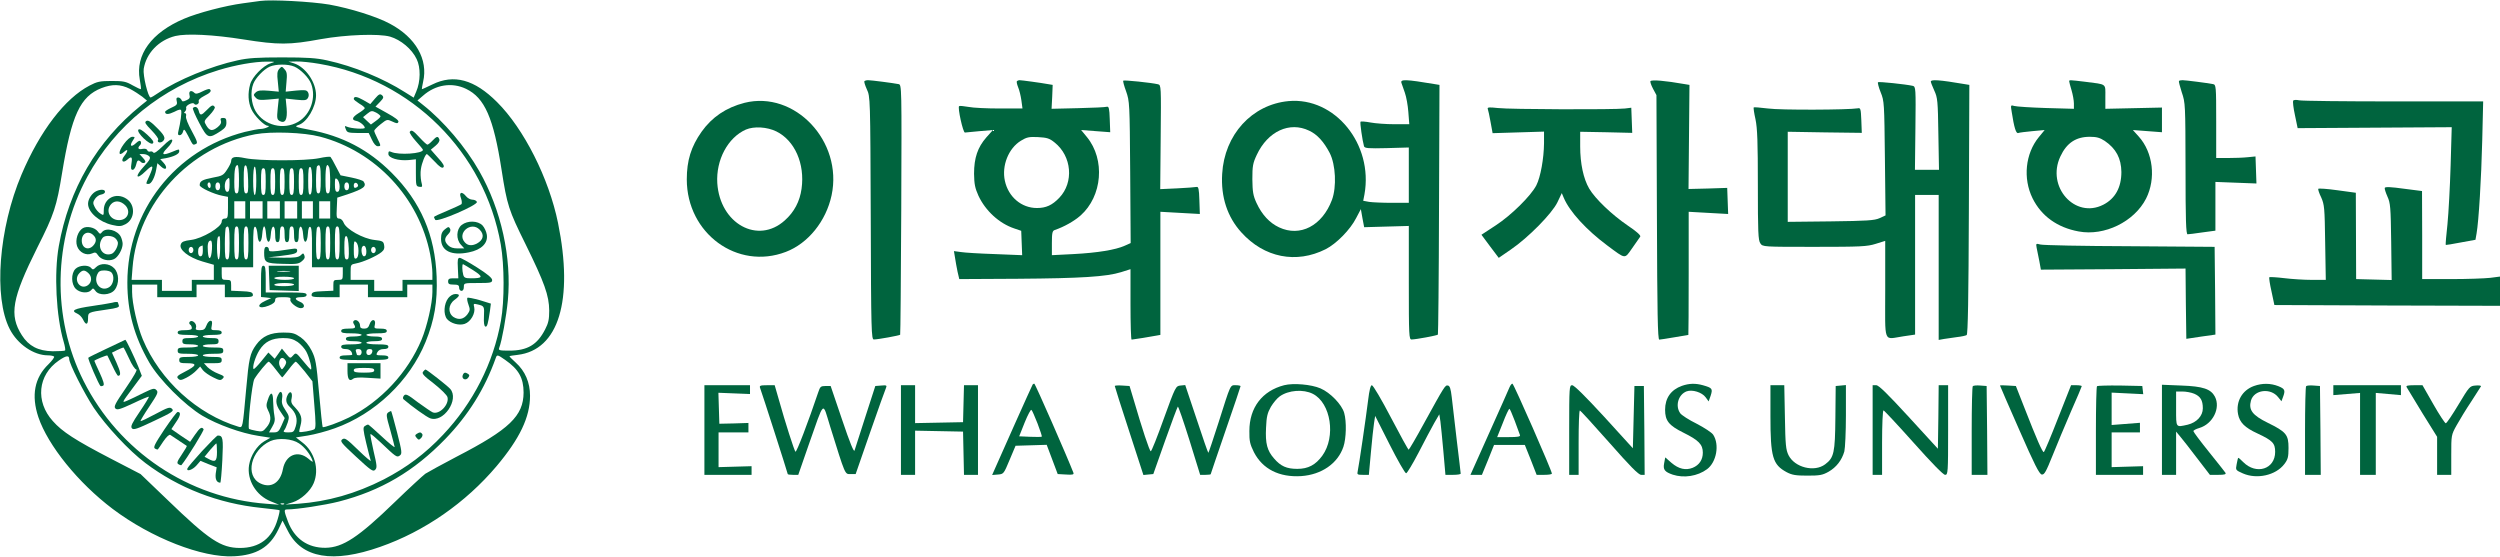 <?xml version="1.0" standalone="no"?>
<!DOCTYPE svg PUBLIC "-//W3C//DTD SVG 20010904//EN"
 "http://www.w3.org/TR/2001/REC-SVG-20010904/DTD/svg10.dtd">
<svg version="1.0" xmlns="http://www.w3.org/2000/svg"
 width="1590pt" height="354pt" viewBox="0 0 1590 354"
 preserveAspectRatio="xMidYMid meet">

<g transform="translate(0,354) scale(0.1,-0.1)"
fill="#00643E" stroke="none">
<path d="M1655 3534 c-16 -2 -66 -9 -110 -15 -113 -15 -287 -61 -374 -98 -208
-88 -311 -230 -282 -387 6 -32 9 -59 7 -61 -1 -2 -25 9 -52 24 -43 25 -60 28
-134 28 -74 0 -92 -4 -140 -29 -157 -82 -315 -288 -433 -566 -145 -342 -179
-781 -75 -983 49 -96 152 -167 243 -167 19 0 36 -4 39 -8 3 -5 -13 -26 -35
-48 -90 -86 -111 -199 -65 -337 61 -180 253 -418 473 -584 246 -185 569 -311
770 -301 145 7 229 58 283 170 l27 57 34 -66 c88 -173 286 -207 587 -101 281
98 544 281 740 513 148 176 213 312 213 448 0 84 -31 157 -91 211 -22 20 -40
38 -40 40 0 2 23 6 52 9 261 31 357 347 257 839 -58 284 -217 599 -388 769
-144 144 -275 179 -411 112 -36 -17 -65 -31 -67 -30 -1 2 3 23 8 47 33 142
-47 282 -211 369 -85 46 -253 98 -386 122 -113 19 -369 33 -439 23z m-105
-245 c220 -35 291 -35 490 2 163 29 369 36 441 16 68 -20 139 -79 169 -143 26
-53 25 -143 -3 -207 l-16 -38 -56 35 c-136 87 -328 166 -495 202 -67 15 -127
19 -285 19 -158 0 -218 -4 -285 -19 -167 -36 -379 -124 -500 -205 -25 -17 -48
-31 -52 -31 -16 0 -50 141 -44 182 16 100 96 183 201 209 71 17 241 9 435 -22z
m170 -152 c-47 -15 -116 -86 -129 -133 -16 -57 -13 -114 8 -159 18 -41 82
-105 104 -105 24 0 -18 -20 -44 -20 -14 0 -60 -9 -102 -19 -444 -114 -747
-503 -747 -958 0 -185 44 -343 139 -508 63 -109 226 -272 338 -339 97 -57 246
-111 356 -128 l77 -12 -40 -23 c-46 -28 -86 -90 -96 -151 -15 -95 45 -194 139
-231 l52 -21 -80 6 c-495 36 -938 333 -1163 780 -204 405 -195 898 24 1301
176 325 475 567 834 677 108 33 228 54 305 54 58 0 59 0 25 -11z m311 -3 c587
-100 1051 -562 1154 -1149 23 -132 24 -357 1 -485 -48 -270 -177 -523 -369
-726 -113 -120 -230 -207 -376 -283 -179 -91 -356 -141 -546 -155 l-80 -5 46
14 c53 17 113 71 134 122 37 88 6 200 -72 259 l-41 32 76 12 c43 7 119 27 171
46 256 91 477 302 578 550 56 139 76 254 70 414 -10 264 -101 476 -286 661
-148 148 -313 234 -524 274 -90 17 -97 20 -69 30 54 16 112 115 112 189 0 83
-66 179 -140 203 l-35 11 51 1 c28 1 93 -6 145 -15z m-158 -18 c39 -17 92 -71
106 -109 33 -88 -3 -195 -83 -242 -92 -54 -217 -23 -271 69 -27 47 -34 122
-14 173 14 37 66 92 104 109 39 17 117 18 158 0z m-1047 -141 c27 -14 62 -37
79 -50 l30 -25 -40 -32 c-279 -226 -457 -531 -521 -893 -31 -173 -17 -447 31
-609 8 -27 12 -52 9 -55 -3 -3 -39 -5 -79 -5 -93 2 -152 33 -196 102 -82 129
-63 234 98 557 108 214 123 261 158 476 60 366 115 486 251 539 68 26 120 25
180 -5z m2138 0 c119 -57 175 -186 226 -515 35 -225 45 -256 152 -472 121
-246 150 -327 151 -423 0 -56 -5 -80 -26 -120 -50 -98 -113 -135 -228 -135
-64 0 -70 2 -64 18 17 43 45 198 55 302 25 270 -42 576 -182 822 -86 152 -228
319 -358 421 l-35 28 35 30 c80 71 184 87 274 44z m-929 -304 c355 -93 631
-389 701 -749 8 -41 14 -94 14 -118 l0 -44 -95 0 -95 0 0 -35 0 -35 -90 0 -90
0 0 35 0 35 -75 0 -75 0 0 49 c0 48 0 49 36 56 44 8 131 47 161 72 16 13 20
25 16 44 -4 24 -10 27 -62 33 -72 8 -179 68 -195 109 -6 16 -18 27 -29 27 -16
0 -18 8 -15 66 l3 67 65 21 c105 36 124 51 102 82 -4 6 -38 17 -77 25 l-69 14
-29 55 c-15 30 -31 58 -35 62 -4 3 -36 0 -72 -8 -87 -18 -383 -18 -470 0 -67
14 -90 9 -90 -20 0 -8 -12 -32 -26 -53 -23 -36 -31 -40 -92 -51 -66 -13 -82
-22 -82 -48 0 -15 90 -57 144 -67 l36 -7 0 -69 c0 -62 -2 -69 -20 -69 -13 0
-20 -7 -20 -20 0 -34 -125 -108 -195 -116 -45 -6 -59 -11 -65 -28 -14 -33 49
-83 137 -109 l73 -21 0 -48 0 -48 -70 0 -70 0 0 -35 0 -35 -95 0 -95 0 0 35 0
35 -96 0 -97 0 6 78 c32 409 362 768 780 848 102 19 309 12 412 -15z m-515
-271 c0 -73 -3 -90 -15 -90 -12 0 -15 15 -15 74 0 77 6 106 21 106 5 0 9 -40
9 -90z m58 -3 c2 -73 0 -87 -13 -87 -12 0 -15 16 -15 91 0 68 3 90 13 87 8 -3
13 -33 15 -91z m462 3 c0 -73 -3 -90 -15 -90 -12 0 -15 16 -15 83 0 46 3 87 7
90 18 18 23 0 23 -83z m54 74 c3 -9 6 -49 6 -90 0 -59 -3 -74 -15 -74 -12 0
-15 17 -15 90 0 83 9 112 24 74z m-464 -84 c0 -53 -4 -90 -10 -90 -6 0 -10 37
-10 90 0 53 4 90 10 90 6 0 10 -37 10 -90z m355 0 c0 -58 -4 -85 -12 -87 -10
-4 -13 18 -13 87 0 69 3 91 13 88 8 -3 12 -30 12 -88z m-295 -5 c0 -69 -3 -85
-15 -85 -12 0 -15 16 -15 85 0 69 3 85 15 85 12 0 15 -16 15 -85z m60 0 c0
-69 -3 -85 -15 -85 -12 0 -15 16 -15 85 0 69 3 85 15 85 12 0 15 -16 15 -85z
m60 0 c0 -69 -3 -85 -15 -85 -12 0 -15 16 -15 85 0 69 3 85 15 85 12 0 15 -16
15 -85z m60 0 c0 -69 -3 -85 -15 -85 -12 0 -15 16 -15 85 0 69 3 85 15 85 12
0 15 -16 15 -85z m60 0 c0 -69 -3 -85 -15 -85 -12 0 -15 16 -15 85 0 69 3 85
15 85 12 0 15 -16 15 -85z m-470 -20 c0 -33 -4 -45 -15 -45 -19 0 -21 60 -3
78 17 17 18 16 18 -33z m700 -11 c0 -24 -5 -34 -15 -34 -11 0 -15 12 -15 46 0
40 2 45 15 34 8 -7 15 -28 15 -46z m-820 5 c0 -11 -4 -17 -10 -14 -5 3 -10 13
-10 21 0 8 5 14 10 14 6 0 10 -9 10 -21z m60 -4 c0 -16 -6 -25 -15 -25 -9 0
-15 9 -15 25 0 16 6 25 15 25 9 0 15 -9 15 -25z m820 0 c0 -16 -6 -25 -15 -25
-9 0 -15 9 -15 25 0 16 6 25 15 25 9 0 15 -9 15 -25z m57 8 c2 -6 -3 -13 -12
-16 -10 -5 -15 0 -15 14 0 21 21 22 27 2z m-717 -158 l0 -55 -35 0 -35 0 0 55
0 55 35 0 35 0 0 -55z m110 0 l0 -55 -40 0 -40 0 0 55 0 55 40 0 40 0 0 -55z
m110 0 l0 -55 -40 0 -40 0 0 55 0 55 40 0 40 0 0 -55z m110 0 l0 -55 -40 0
-40 0 0 55 0 55 40 0 40 0 0 -55z m100 0 l0 -55 -35 0 -35 0 0 55 0 55 35 0
35 0 0 -55z m110 0 l0 -55 -35 0 -35 0 0 55 0 55 35 0 35 0 0 -55z m-640 -210
c0 -87 -3 -105 -15 -105 -12 0 -15 18 -15 98 0 54 3 102 7 105 18 19 23 -2 23
-98z m60 0 c0 -87 -3 -105 -15 -105 -12 0 -15 18 -15 105 0 87 3 105 15 105
12 0 15 -18 15 -105z m60 0 c0 -87 -3 -105 -15 -105 -12 0 -15 18 -15 105 0
87 3 105 15 105 12 0 15 -18 15 -105z m58 51 c4 -62 26 -56 30 7 2 26 7 47 12
47 5 0 10 -21 12 -47 4 -63 26 -69 30 -7 4 67 28 71 28 5 0 -39 4 -51 15 -51
11 0 15 12 15 50 0 38 4 50 15 50 11 0 15 -12 15 -50 0 -38 4 -50 15 -50 11 0
15 12 15 50 0 38 4 50 15 50 11 0 15 -12 15 -50 0 -38 4 -50 15 -50 11 0 15
12 15 51 0 66 24 62 28 -5 4 -62 26 -56 30 8 2 31 7 46 15 43 9 -3 12 -41 11
-130 l0 -127 98 0 98 0 0 -40 c0 -38 -2 -40 -30 -40 -28 0 -30 -3 -30 -35 l0
-34 -67 -3 c-55 -2 -68 -6 -71 -20 -3 -16 6 -18 87 -18 l91 0 0 40 0 40 90 0
90 0 0 -40 0 -40 125 0 125 0 0 40 0 40 80 0 80 0 0 -47 c0 -72 -34 -219 -69
-303 -87 -209 -258 -393 -461 -495 -62 -31 -161 -67 -168 -61 -2 3 -13 101
-23 218 -17 192 -22 218 -47 268 -18 35 -42 65 -70 85 -38 26 -52 30 -110 30
-83 0 -133 -23 -173 -78 -39 -54 -46 -84 -64 -287 -22 -244 -21 -242 -48 -234
-262 79 -500 295 -609 556 -34 81 -68 229 -68 301 l0 47 80 0 80 0 0 -40 0
-40 125 0 125 0 0 40 0 40 90 0 90 0 0 -40 0 -40 91 0 c81 0 90 2 87 18 -3 14
-16 18 -71 20 l-67 3 0 34 c0 32 -2 35 -30 35 -28 0 -30 2 -30 40 l0 40 100 0
100 0 0 131 c0 100 3 130 13 127 7 -3 13 -25 15 -52z m402 -51 c0 -87 -3 -105
-15 -105 -12 0 -15 18 -15 98 0 54 3 102 7 105 18 19 23 -2 23 -98z m60 0 c0
-87 -3 -105 -15 -105 -12 0 -15 18 -15 105 0 87 3 105 15 105 12 0 15 -18 15
-105z m60 0 c0 -87 -3 -105 -15 -105 -12 0 -15 18 -15 105 0 87 3 105 15 105
12 0 15 -18 15 -105z m-760 -30 c0 -43 -4 -75 -10 -75 -11 0 -14 133 -3 143
12 13 13 7 13 -68z m818 -3 c2 -60 0 -72 -13 -72 -12 0 -15 14 -15 76 0 56 3
75 13 72 8 -3 13 -30 15 -76z m-870 -7 c-4 -66 -22 -78 -26 -16 -4 49 2 71 18
71 7 0 10 -20 8 -55z m932 -10 c0 -29 -5 -45 -15 -49 -12 -4 -15 6 -15 56 0
53 2 59 15 48 9 -8 15 -29 15 -55z m-990 0 c0 -24 -5 -35 -15 -35 -10 0 -15
10 -15 29 0 25 6 33 28 40 1 1 2 -15 2 -34z m1040 -6 c0 -19 -5 -29 -15 -29
-15 0 -22 50 -9 63 12 12 24 -4 24 -34z m-1100 11 c0 -11 -7 -20 -15 -20 -8 0
-15 9 -15 20 0 11 7 20 15 20 8 0 15 -9 15 -20z m1160 0 c0 -11 -7 -20 -15
-20 -8 0 -15 9 -15 20 0 11 7 20 15 20 8 0 15 -9 15 -20z m-497 -585 c20 -14
46 -43 56 -63 20 -39 38 -112 28 -112 -3 0 -26 25 -50 55 -44 54 -45 54 -63
34 -18 -20 -18 -20 -45 12 l-26 32 -23 -33 -23 -32 -20 20 -20 20 -44 -54
c-25 -31 -47 -53 -50 -51 -10 11 11 79 37 120 34 54 78 76 150 77 43 0 64 -6
93 -25z m-1453 -108 c0 -30 95 -217 156 -310 77 -115 224 -273 329 -352 211
-159 464 -257 735 -285 63 -7 117 -13 118 -15 2 -2 -3 -28 -12 -57 -35 -122
-116 -183 -241 -183 -120 1 -195 50 -461 307 l-170 163 -189 98 c-227 118
-309 171 -369 239 -112 124 -96 293 38 385 46 32 66 35 66 10z m2773 -6 c86
-60 117 -115 117 -208 -1 -148 -90 -234 -425 -407 -93 -49 -183 -98 -200 -109
-16 -12 -103 -92 -193 -179 -233 -226 -331 -290 -442 -292 -113 -1 -198 58
-239 168 -25 67 -26 76 -6 76 62 0 239 27 330 50 268 69 477 192 677 398 146
151 251 318 321 515 8 23 11 22 60 -12z m-1393 -15 c0 -7 -6 -21 -14 -31 -13
-18 -14 -18 -25 3 -16 30 3 69 25 51 8 -6 14 -17 14 -23z m-66 -46 c21 -27 39
-50 41 -50 2 0 20 23 41 50 21 28 41 50 45 50 4 0 29 -28 57 -62 l49 -63 12
-149 c10 -116 10 -151 0 -156 -13 -9 -90 -22 -95 -17 -2 2 1 20 7 40 13 47 5
73 -33 114 -25 25 -29 36 -23 61 7 36 -9 51 -24 23 -17 -31 -13 -56 13 -80 39
-37 51 -75 37 -122 -11 -36 -15 -39 -48 -39 -27 0 -33 3 -26 13 6 6 16 29 23
50 11 35 10 41 -15 79 -21 31 -25 48 -21 73 6 33 -6 55 -19 35 -25 -40 -23
-70 6 -114 l30 -45 -20 -46 c-17 -39 -24 -45 -50 -45 l-30 0 20 35 c16 27 20
44 14 73 -4 20 -7 61 -8 90 0 61 -16 65 -34 8 -11 -31 -10 -42 2 -66 22 -42
19 -74 -10 -108 -22 -27 -28 -29 -65 -22 -23 4 -43 10 -46 12 -11 12 19 294
34 318 22 37 83 110 91 110 4 0 24 -22 45 -50z m148 -470 c35 -23 70 -68 84
-105 7 -17 3 -16 -25 8 -67 56 -145 24 -162 -68 -16 -85 -75 -122 -142 -90
-101 48 -62 213 63 270 50 22 139 15 182 -15z m-95 -386 c-3 -3 -12 -4 -19 -1
-8 3 -5 6 6 6 11 1 17 -2 13 -5z"/>
<path d="M1286 2958 c-27 -14 -41 -17 -49 -9 -20 20 -38 13 -32 -12 5 -18 1
-26 -20 -35 -21 -10 -27 -9 -31 3 -4 8 -13 15 -21 15 -11 0 -13 -7 -9 -24 5
-20 0 -26 -34 -41 -22 -10 -40 -22 -40 -26 0 -19 22 -18 59 0 28 15 41 17 43
9 5 -13 -5 -82 -17 -130 -5 -21 -4 -28 8 -28 8 0 18 10 21 23 6 20 9 17 33
-28 31 -61 29 -59 48 -51 14 5 10 17 -25 82 -25 45 -40 83 -37 95 3 10 0 19
-6 19 -8 0 -8 3 0 11 6 6 9 17 7 23 -6 15 43 39 51 26 9 -14 34 0 29 15 -4 9
10 22 35 35 39 19 50 33 34 43 -5 3 -25 -4 -47 -15z"/>
<path d="M1315 2840 c-35 -36 -43 -37 -51 -5 -6 24 -23 32 -37 18 -4 -3 14
-46 40 -95 53 -100 59 -102 136 -52 29 19 37 31 37 54 0 24 -4 30 -21 30 -15
0 -19 -5 -14 -19 4 -13 -3 -25 -21 -40 -34 -27 -51 -24 -72 11 -16 27 -16 28
22 67 21 22 35 44 32 50 -11 17 -20 13 -51 -19z"/>
<path d="M930 2770 c-12 -8 -6 -18 34 -59 26 -27 46 -54 42 -59 -11 -18 15
-25 31 -9 19 19 9 38 -49 94 -32 32 -47 40 -58 33z"/>
<path d="M880 2715 c-14 -17 76 -103 92 -87 9 9 0 22 -35 55 -34 31 -50 40
-57 32z"/>
<path d="M787 2623 c-37 -50 -35 -83 3 -48 26 23 26 5 0 -28 -24 -30 -9 -48
19 -23 28 25 34 19 27 -24 -5 -31 -3 -40 8 -40 8 0 17 14 21 30 7 32 14 37 32
19 6 -6 16 -8 23 -4 8 5 5 14 -11 31 l-22 24 25 0 c14 0 31 -7 38 -15 9 -11 3
-23 -35 -64 -60 -64 -50 -90 11 -30 48 47 55 39 24 -30 -24 -52 -24 -51 -5
-51 18 0 40 42 49 94 l7 38 24 -22 c31 -29 45 -7 15 25 l-21 23 36 6 c51 10
85 27 85 43 0 16 0 16 -43 -2 -65 -27 -75 -19 -33 24 23 23 35 44 31 51 -5 8
-25 -5 -60 -40 -35 -34 -55 -48 -60 -40 -4 6 -13 9 -20 6 -7 -2 -16 1 -18 8
-3 9 -15 12 -31 9 -27 -6 -34 5 -15 24 6 6 8 16 4 23 -5 8 -14 5 -31 -11 -30
-28 -42 -18 -20 16 16 24 16 25 -3 25 -11 0 -34 -19 -54 -47z"/>
<path d="M614 2325 c-28 -12 -54 -50 -54 -81 0 -54 71 -116 155 -135 43 -10
56 -9 83 5 61 32 65 124 6 162 -65 43 -144 4 -144 -73 0 -34 -1 -35 -22 -21
-13 8 -29 27 -36 42 -12 23 -11 31 2 51 9 13 25 25 37 27 13 2 24 8 26 14 6
18 -21 23 -53 9z m182 -90 c39 -39 16 -95 -39 -95 -58 0 -88 60 -50 102 23 25
59 22 89 -7z"/>
<path d="M527 2089 c-32 -19 -50 -75 -37 -114 14 -41 59 -63 95 -47 20 9 26 8
39 -12 18 -28 67 -40 101 -24 26 12 55 63 55 97 0 11 -5 31 -11 44 -20 43 -94
63 -120 31 -11 -14 -14 -14 -28 5 -19 25 -69 35 -94 20z m67 -45 c21 -20 20
-43 -1 -66 -31 -34 -73 -16 -73 32 0 47 42 66 74 34z m140 -20 c9 -8 16 -22
16 -29 0 -26 -23 -65 -42 -70 -59 -19 -96 50 -55 103 13 17 62 15 81 -4z"/>
<path d="M611 1841 c-17 -17 -21 -18 -32 -5 -17 21 -75 18 -99 -6 -29 -29 -28
-99 3 -128 27 -26 79 -29 97 -7 11 14 14 13 27 -5 22 -32 95 -28 122 6 31 39
29 107 -4 139 -30 31 -86 34 -114 6z m-49 -38 c24 -22 23 -58 -3 -77 -49 -34
-96 35 -53 78 20 20 33 20 56 -1z m146 5 c22 -22 15 -76 -13 -94 -51 -33 -103
23 -76 82 8 18 18 24 44 24 18 0 38 -5 45 -12z"/>
<path d="M715 1615 c-5 -2 -63 -11 -127 -21 -118 -17 -141 -29 -96 -49 13 -6
29 -22 36 -37 18 -38 32 -35 32 6 0 40 0 40 118 57 66 9 82 15 78 26 -3 8 -6
17 -6 19 0 5 -20 4 -35 -1z"/>
<path d="M681 1324 c-63 -30 -117 -56 -119 -59 -6 -5 67 -173 77 -180 4 -2 12
-1 18 3 8 5 0 31 -23 81 -19 40 -34 75 -34 76 0 5 80 38 83 34 1 -2 16 -32 32
-66 16 -35 32 -63 36 -63 20 0 17 23 -10 83 l-29 64 34 17 c19 9 36 16 39 16
2 0 18 -31 36 -70 17 -39 38 -70 46 -70 9 0 -18 -47 -66 -117 -68 -99 -79
-119 -67 -131 11 -11 29 -6 111 32 54 26 100 45 102 43 2 -2 -24 -45 -58 -95
-50 -74 -60 -94 -50 -106 10 -12 31 -5 141 47 117 55 128 63 114 77 -14 13
-24 10 -105 -33 -50 -27 -92 -47 -95 -45 -2 2 23 44 56 93 53 79 58 91 45 104
-13 14 -23 11 -83 -18 -37 -19 -82 -40 -100 -48 -40 -17 -40 -18 36 84 l54 73
-22 57 c-24 59 -78 173 -83 172 -1 0 -53 -25 -116 -55z"/>
<path d="M1045 808 c-62 -94 -72 -114 -59 -121 8 -5 17 -7 18 -5 2 1 17 24 35
51 20 29 37 45 44 41 11 -7 97 -64 105 -70 2 -1 -12 -26 -32 -55 -31 -46 -33
-55 -20 -62 8 -5 17 -7 18 -5 35 42 145 221 141 228 -11 18 -24 10 -55 -35
l-31 -45 -60 40 -59 41 30 45 c29 41 32 64 10 64 -6 0 -43 -50 -85 -112z"/>
<path d="M1285 671 c-49 -54 -91 -103 -93 -110 -8 -23 32 -10 57 18 l26 30 51
-21 52 -20 -6 -40 c-4 -37 6 -57 29 -58 3 0 9 64 13 142 7 142 4 158 -29 158
-5 0 -50 -45 -100 -99z m95 -6 c0 -60 -11 -68 -57 -42 l-22 12 35 43 c20 23
38 42 40 42 2 0 4 -25 4 -55z"/>
<path d="M2385 2913 l-30 -35 -45 26 c-41 23 -60 25 -60 6 0 -4 16 -17 35 -29
19 -11 35 -24 35 -29 0 -4 -18 -19 -40 -32 -41 -26 -46 -43 -14 -49 22 -4 54
-30 54 -44 0 -10 -85 -5 -113 7 -15 7 -16 5 -8 -15 8 -22 14 -24 77 -25 l69 0
20 -42 c12 -26 26 -42 37 -42 22 0 22 2 -2 50 -11 22 -20 43 -20 48 0 5 18 24
41 42 40 32 42 32 74 17 28 -13 34 -14 39 -2 3 9 -20 27 -71 55 l-75 42 28 29
c24 25 26 31 14 43 -13 11 -20 8 -45 -21z m35 -113 c0 -5 -14 -18 -31 -30
l-30 -22 -25 23 -25 24 27 22 c25 20 30 20 56 7 15 -8 28 -19 28 -24z"/>
<path d="M2606 2701 c-3 -5 14 -31 39 -59 25 -27 45 -52 45 -55 0 -24 -155
-35 -202 -13 -14 6 -18 4 -18 -13 0 -26 64 -45 130 -39 l45 5 0 -86 c0 -81 1
-86 22 -89 20 -3 21 -1 12 35 -4 21 -6 56 -2 78 5 37 28 95 38 95 2 0 24 -21
49 -47 32 -35 48 -45 56 -37 8 8 -2 25 -35 61 l-45 51 30 25 c19 16 28 31 24
41 -8 22 -17 20 -44 -9 -13 -14 -27 -25 -32 -25 -4 0 -26 20 -49 45 -42 46
-53 52 -63 36z"/>
<path d="M2933 2313 c-8 -3 -9 -12 -1 -34 6 -17 7 -34 2 -38 -5 -4 -46 -23
-91 -42 -46 -19 -83 -36 -83 -39 0 -3 4 -11 8 -18 12 -18 273 94 265 114 -3 8
-16 14 -28 14 -13 0 -32 10 -42 23 -10 13 -23 22 -30 20z"/>
<path d="M2936 2109 c-34 -27 -37 -91 -4 -126 l21 -23 -41 0 c-29 0 -48 6 -62
20 -25 25 -25 45 0 70 14 14 18 26 12 36 -7 13 -11 13 -32 -4 -19 -15 -25 -30
-25 -61 0 -77 66 -109 177 -86 80 16 123 59 114 113 -3 19 -15 45 -27 58 -30
31 -95 33 -133 3z m114 -29 c32 -32 25 -66 -17 -89 -32 -16 -58 -14 -77 8 -52
58 39 136 94 81z"/>
<path d="M2912 1835 l3 -65 -32 0 c-26 0 -33 -4 -33 -20 0 -16 7 -20 35 -20
28 0 35 -4 35 -20 0 -11 7 -20 15 -20 9 0 15 9 15 25 0 25 1 25 90 25 81 0 90
2 90 19 0 13 -30 38 -96 80 -52 33 -102 61 -110 61 -13 0 -15 -12 -12 -65z
m98 -14 c65 -42 63 -51 -15 -51 -36 0 -44 4 -49 23 -7 26 -8 67 -1 67 2 0 31
-18 65 -39z"/>
<path d="M2851 1644 c-28 -36 -32 -103 -8 -133 24 -28 76 -43 112 -31 39 13
70 68 61 106 -6 23 -4 24 21 18 43 -10 44 -12 41 -76 -2 -40 1 -62 9 -65 11
-4 17 16 29 99 l6 47 -71 22 c-40 11 -75 18 -78 15 -4 -4 -1 -23 6 -42 12 -33
11 -39 -6 -63 -24 -32 -56 -38 -89 -17 -36 25 -34 78 6 108 36 26 38 38 6 38
-15 0 -33 -11 -45 -26z"/>
<path d="M2691 1176 c-10 -11 3 -26 69 -76 45 -36 83 -73 86 -86 12 -47 -51
-112 -93 -97 -10 4 -52 33 -95 64 -66 51 -78 56 -89 43 -7 -9 -8 -18 -3 -23
53 -46 147 -113 169 -121 85 -32 188 120 128 187 -18 20 -149 123 -157 123 -2
0 -9 -6 -15 -14z"/>
<path d="M2943 1154 c-9 -24 19 -37 34 -17 10 13 10 18 0 25 -18 12 -27 10
-34 -8z"/>
<path d="M2469 917 c-14 -11 -13 -22 13 -112 15 -55 28 -104 28 -108 0 -5 -37
25 -82 67 -45 42 -84 76 -87 76 -3 0 -13 -4 -21 -10 -12 -8 -11 -22 9 -107 13
-54 26 -105 29 -113 3 -8 -33 22 -79 67 -75 73 -86 80 -102 69 -16 -12 -8 -22
88 -111 94 -87 108 -97 121 -83 13 13 12 26 -10 119 -13 57 -22 106 -20 108 3
3 30 -20 62 -50 102 -97 106 -100 125 -86 15 11 14 23 -17 145 -19 74 -36 135
-38 137 -1 2 -10 -2 -19 -8z"/>
<path d="M2651 781 c-12 -8 -13 -12 -1 -26 12 -14 15 -14 28 -1 8 8 11 19 8
25 -9 13 -16 14 -35 2z"/>
<path d="M1776 3102 c-13 -15 -15 -31 -9 -82 l6 -63 -64 6 c-50 4 -68 2 -82
-10 -16 -15 -16 -18 -1 -34 14 -15 27 -17 82 -12 l65 6 -7 -66 c-6 -59 -4 -67
13 -77 35 -18 50 10 44 81 l-6 62 66 -7 c58 -6 67 -4 76 12 6 11 6 24 0 35 -9
15 -19 16 -76 11 l-66 -7 5 61 c5 50 3 65 -12 81 -17 20 -18 20 -34 3z"/>
<path d="M1680 1933 c0 -63 8 -68 117 -71 86 -3 102 -1 122 16 17 13 22 24 17
37 -6 16 -8 17 -24 1 -15 -13 -38 -16 -113 -15 l-94 2 70 8 c99 12 115 17 115
35 0 13 -7 15 -32 11 -18 -3 -59 -9 -90 -13 -50 -5 -58 -4 -58 10 0 9 -7 16
-15 16 -11 0 -15 -11 -15 -37z"/>
<path d="M1660 1751 l0 -100 33 -3 32 -4 -37 -17 c-64 -29 -44 -57 21 -31 28
11 41 22 41 35 0 16 8 19 51 19 41 0 50 -3 46 -15 -7 -16 41 -55 66 -55 29 0
26 28 -4 40 -39 17 -37 30 6 30 24 0 35 5 35 15 0 13 -21 15 -130 15 l-130 0
0 85 c0 69 -3 85 -15 85 -12 0 -15 -18 -15 -99z"/>
<path d="M1712 1773 l3 -78 93 -3 92 -3 0 81 0 80 -95 0 -96 0 3 -77z m125 40
c-20 -2 -52 -2 -70 0 -17 2 0 4 38 4 39 0 53 -2 32 -4z m33 -43 c0 -6 -26 -10
-59 -10 -33 0 -63 5 -66 10 -4 6 18 10 59 10 37 0 66 -4 66 -10z m0 -40 c0 -6
-29 -10 -66 -10 -41 0 -63 4 -59 10 3 6 33 10 66 10 33 0 59 -4 59 -10z"/>
<path d="M2253 1502 c-8 -5 -9 -13 -3 -22 16 -26 11 -30 -35 -30 -33 0 -45 -4
-45 -15 0 -12 14 -15 65 -15 37 0 65 -4 65 -10 0 -5 -22 -10 -50 -10 -38 0
-50 -4 -50 -15 0 -11 12 -15 50 -15 28 0 50 -4 50 -10 0 -6 -28 -10 -65 -10
-51 0 -65 -3 -65 -15 0 -10 10 -15 29 -15 24 0 41 -14 41 -36 0 -2 -18 -4 -40
-4 -29 0 -40 -4 -40 -15 0 -13 24 -15 155 -15 131 0 155 2 155 15 0 11 -11 15
-40 15 -38 0 -40 2 -30 20 7 13 21 20 40 20 20 0 30 5 30 15 0 12 -14 15 -70
15 -40 0 -70 4 -70 10 0 6 23 10 50 10 38 0 50 4 50 15 0 11 -12 15 -50 15
-27 0 -50 5 -50 10 0 6 28 10 65 10 51 0 65 3 65 15 0 11 -11 15 -41 15 -38 0
-41 2 -35 24 9 37 -20 42 -33 5 -7 -22 -16 -29 -35 -29 -19 0 -26 5 -26 19 0
23 -22 42 -37 33z m47 -202 c0 -11 -7 -20 -15 -20 -8 0 -15 2 -15 4 0 2 -3 11
-6 20 -4 12 0 16 15 16 14 0 21 -6 21 -20z m68 3 c-5 -26 -38 -29 -38 -4 0 15
6 21 21 21 14 0 19 -5 17 -17z"/>
<path d="M1205 1491 c-3 -5 -1 -12 5 -16 5 -3 10 -13 10 -21 0 -10 -12 -14
-45 -14 -33 0 -45 -4 -45 -15 0 -12 14 -15 65 -15 37 0 65 -4 65 -10 0 -5 -22
-10 -50 -10 -43 0 -50 -3 -50 -20 0 -17 7 -20 50 -20 28 0 50 -4 50 -10 0 -6
-28 -10 -65 -10 -58 0 -65 -2 -65 -20 0 -18 7 -20 65 -20 37 0 65 -4 65 -10 0
-6 -27 -10 -60 -10 -53 0 -60 -2 -60 -20 0 -17 7 -20 51 -20 65 0 61 -15 -15
-54 -49 -25 -55 -32 -43 -44 12 -12 20 -11 53 6 22 11 50 32 63 46 l24 25 18
-24 c11 -13 40 -33 65 -45 40 -20 47 -21 60 -8 13 13 10 17 -29 32 -24 9 -54
28 -67 41 l-23 25 56 0 c50 0 57 2 57 20 0 18 -7 20 -60 20 -33 0 -60 4 -60
10 0 6 28 10 65 10 58 0 65 2 65 20 0 18 -7 20 -65 20 -37 0 -65 4 -65 10 0 6
23 10 50 10 43 0 50 3 50 20 0 17 -7 20 -50 20 -27 0 -50 5 -50 10 0 6 27 10
60 10 47 0 60 3 60 15 0 10 -11 15 -35 15 -33 0 -34 1 -28 30 4 22 2 30 -9 30
-7 0 -19 -13 -25 -30 -9 -24 -17 -30 -42 -30 -23 0 -29 4 -25 15 10 26 -27 58
-41 36z"/>
<path d="M2210 1181 c0 -53 12 -70 36 -50 10 8 39 10 94 6 l80 -5 0 49 0 49
-105 0 -105 0 0 -49z m170 4 c0 -12 -14 -15 -65 -15 -51 0 -65 3 -65 15 0 12
14 15 65 15 51 0 65 -3 65 -15z"/>
<path d="M5498 3024 c-4 -3 4 -27 15 -52 22 -47 22 -52 25 -819 2 -725 4 -773
20 -772 26 0 162 25 167 30 2 3 5 361 7 797 3 786 3 793 -17 797 -35 7 -175
25 -194 25 -10 0 -20 -3 -23 -6z"/>
<path d="M6468 3024 c-4 -3 0 -20 7 -38 8 -18 17 -56 21 -84 l7 -52 -145 0
c-80 0 -169 4 -198 10 -29 5 -56 8 -60 5 -11 -7 25 -170 37 -168 6 1 49 5 94
9 l84 7 -42 -47 c-55 -63 -78 -130 -78 -231 1 -66 6 -91 28 -140 45 -96 132
-176 228 -208 l44 -15 3 -78 3 -77 -173 7 c-95 3 -193 9 -217 13 l-44 6 7 -42
c3 -23 11 -63 16 -89 l11 -47 372 2 c405 3 563 13 657 42 l60 19 0 -224 c0
-123 3 -224 7 -224 8 0 131 20 161 26 l22 4 0 392 0 391 125 -7 126 -7 -3 88
c-2 72 -6 87 -18 84 -8 -2 -64 -6 -123 -9 l-108 -5 3 331 c3 324 3 331 -17
336 -42 10 -216 28 -221 23 -3 -2 5 -33 18 -68 22 -63 23 -74 26 -515 l3 -450
-38 -17 c-58 -26 -173 -45 -325 -53 l-138 -7 0 77 c0 64 3 78 18 83 59 20 123
56 164 92 139 123 158 356 41 499 l-37 45 92 -7 93 -7 -3 83 c-2 68 -6 82 -18
79 -8 -3 -91 -7 -184 -9 l-168 -4 4 76 3 76 -30 5 c-43 8 -168 25 -181 25 -6
0 -13 -3 -16 -6z m239 -390 c110 -87 124 -254 30 -352 -45 -47 -84 -65 -142
-65 -99 0 -182 71 -204 173 -21 96 23 207 102 255 36 22 51 26 109 23 57 -3
73 -8 105 -34z"/>
<path d="M8913 3013 c3 -10 13 -38 22 -63 9 -25 19 -80 22 -122 l6 -78 -95 0
c-52 0 -120 5 -152 11 -32 6 -60 8 -63 5 -5 -4 12 -121 22 -156 4 -13 26 -15
145 -12 l140 4 0 -176 0 -176 -107 0 c-60 0 -125 3 -145 6 l-38 7 8 41 c57
319 -188 620 -483 593 -233 -22 -408 -214 -422 -463 -9 -147 33 -274 122 -372
145 -161 349 -201 536 -107 69 35 157 125 194 198 l30 57 10 -57 11 -58 142 4
142 4 0 -362 c0 -337 1 -361 18 -360 26 0 162 25 167 31 2 2 6 360 7 796 l3
792 -30 5 c-185 31 -220 32 -212 8z m-587 -304 c52 -24 94 -71 131 -142 38
-74 45 -216 14 -299 -62 -164 -202 -237 -336 -174 -60 28 -109 80 -144 156
-21 46 -25 70 -26 150 0 83 3 102 28 155 70 150 209 214 333 154z"/>
<path d="M10497 3024 c-3 -4 4 -25 16 -48 l22 -41 3 -777 c2 -606 5 -778 15
-778 6 0 50 7 97 15 47 8 86 15 88 15 1 0 2 176 2 391 l0 392 125 -7 126 -7
-3 83 -3 83 -123 -4 -123 -3 3 331 3 331 -30 5 c-126 22 -208 29 -218 19z"/>
<path d="M12280 3021 c0 -5 10 -30 22 -57 21 -45 23 -66 26 -276 l4 -228 -77
0 -76 0 3 265 c3 257 2 264 -17 269 -44 10 -216 28 -221 23 -3 -3 4 -32 17
-64 23 -56 23 -69 27 -421 l4 -362 -39 -18 c-32 -14 -78 -17 -310 -20 l-273
-3 0 286 0 287 235 -4 236 -3 -3 80 c-3 74 -5 80 -23 76 -59 -10 -494 -12
-571 -1 -48 6 -88 9 -90 7 -3 -2 2 -36 11 -76 12 -57 15 -147 15 -419 0 -298
2 -351 16 -370 15 -22 16 -22 344 -22 294 0 335 2 389 19 l61 19 0 -309 c0
-355 -15 -317 115 -298 l75 11 0 444 0 444 75 0 75 0 0 -461 0 -461 33 6 c17
3 55 8 83 12 28 3 56 9 62 13 8 5 12 239 14 799 l3 792 -30 5 c-159 27 -215
31 -215 16z"/>
<path d="M13160 3023 c0 -5 7 -30 15 -57 8 -27 15 -65 15 -84 l0 -34 -177 5
c-98 3 -189 9 -202 13 -23 7 -24 6 -17 -35 16 -104 28 -142 42 -137 7 3 48 8
91 12 l77 7 -37 -45 c-86 -105 -102 -263 -40 -389 56 -113 157 -186 293 -211
164 -31 354 62 429 209 64 127 45 293 -47 395 l-37 41 93 -7 92 -7 0 79 0 78
-180 -4 -180 -4 0 76 c0 87 12 78 -129 96 -100 12 -101 12 -101 3z m226 -379
c72 -49 105 -111 106 -198 0 -98 -39 -169 -115 -208 -180 -92 -364 114 -273
307 40 86 99 125 187 125 44 0 64 -6 95 -26z"/>
<path d="M13858 3025 c-2 -3 6 -35 18 -72 23 -67 23 -76 24 -485 0 -328 3
-418 13 -418 6 0 49 5 95 12 l82 11 0 155 0 155 130 -5 131 -5 -3 86 -3 86
-50 -5 c-27 -3 -84 -5 -125 -5 l-75 0 0 233 c0 225 -1 233 -20 237 -35 7 -175
25 -194 25 -10 0 -20 -2 -23 -5z"/>
<path d="M14585 2900 c-4 -6 1 -47 11 -93 l17 -82 490 3 490 3 -7 -243 c-4
-134 -13 -301 -20 -373 -8 -71 -13 -131 -11 -133 1 -1 44 6 96 16 l93 17 7 40
c14 81 30 347 36 590 l6 250 -569 0 c-313 0 -583 3 -601 7 -18 4 -35 3 -38 -2z"/>
<path d="M4735 2886 c-117 -30 -207 -91 -273 -184 -67 -95 -94 -183 -94 -303
0 -344 322 -579 630 -461 142 54 256 196 291 360 73 343 -234 668 -554 588z
m203 -182 c117 -58 182 -206 160 -364 -11 -80 -46 -148 -107 -202 -171 -154
-412 -21 -429 237 -9 148 67 290 182 341 52 22 135 17 194 -12z"/>
<path d="M9462 2848 c3 -7 11 -45 18 -84 l13 -71 163 5 164 5 0 -74 c-1 -97
-22 -215 -49 -268 -34 -66 -159 -190 -259 -255 l-90 -59 55 -74 55 -73 77 53
c110 75 261 228 296 300 l28 59 13 -31 c37 -87 143 -203 276 -302 120 -89 109
-88 159 -17 24 34 47 67 51 73 5 8 -25 34 -80 71 -100 68 -207 170 -245 235
-36 62 -57 158 -57 268 l0 93 165 -3 166 -4 -3 80 -3 80 -40 -5 c-65 -8 -734
-6 -809 3 -54 6 -67 5 -64 -5z"/>
<path d="M15167 2345 c-2 -5 6 -30 17 -55 19 -41 21 -67 24 -288 l3 -243 -113
3 -113 3 -1 275 -1 274 -117 16 c-64 9 -119 13 -122 9 -2 -4 6 -29 19 -55 20
-46 22 -65 25 -286 l4 -238 -89 0 c-48 0 -128 5 -176 11 -49 6 -91 8 -94 6 -3
-3 3 -44 14 -92 l18 -85 718 -3 717 -2 0 93 0 93 -62 -8 c-35 -4 -146 -8 -248
-8 l-185 0 0 280 -1 280 -117 15 c-79 11 -118 13 -120 5z"/>
<path d="M12953 1964 c3 -16 11 -54 17 -84 l10 -55 460 3 460 4 2 -224 3 -223
93 14 92 13 -2 279 -3 279 -540 4 c-297 1 -553 6 -569 11 -27 7 -28 7 -23 -21z"/>
<path d="M6567 1093 c-5 -8 -206 -457 -238 -531 l-19 -43 37 3 c36 3 37 4 74
93 l38 90 99 3 99 3 35 -93 35 -93 53 -3 c42 -3 51 0 47 11 -37 96 -243 567
-249 567 -4 0 -9 -3 -11 -7z m32 -247 c17 -44 29 -82 27 -83 -2 -2 -35 -3 -74
-1 l-70 3 35 88 c20 49 39 85 43 80 5 -4 22 -44 39 -87z"/>
<path d="M8167 1090 c-139 -36 -221 -142 -221 -291 -1 -65 4 -84 29 -135 55
-107 161 -161 301 -152 129 9 232 80 268 186 18 53 21 160 5 216 -15 53 -88
129 -151 156 -58 25 -172 35 -231 20z m183 -55 c115 -59 147 -273 60 -393 -43
-59 -90 -84 -159 -84 -68 0 -106 17 -148 66 -44 50 -56 95 -51 195 3 72 9 95
31 134 15 25 40 55 56 66 56 40 150 47 211 16z"/>
<path d="M9601 1078 c-5 -13 -63 -143 -129 -290 l-120 -268 36 0 37 0 39 95
38 95 98 0 98 0 38 -95 37 -95 49 0 c26 0 48 3 48 8 0 18 -243 572 -251 572
-5 0 -13 -10 -18 -22z m33 -215 c16 -43 31 -84 33 -90 4 -10 -14 -13 -70 -13
l-75 0 36 90 c19 50 38 90 42 90 3 0 18 -35 34 -77z"/>
<path d="M10697 1086 c-70 -25 -107 -78 -107 -152 0 -70 24 -100 117 -146 97
-48 123 -75 123 -127 0 -45 -23 -79 -64 -96 -45 -18 -89 -8 -135 31 l-40 35
-7 -37 c-8 -41 3 -55 55 -73 71 -23 157 -10 218 35 60 45 80 156 39 219 -9 14
-57 45 -105 70 -49 24 -97 55 -105 67 -33 47 -12 119 41 139 36 13 98 -6 121
-38 l19 -26 13 37 c14 44 10 49 -50 66 -47 13 -87 12 -133 -4z"/>
<path d="M14335 1085 c-75 -27 -116 -99 -101 -179 10 -53 43 -86 124 -123 96
-45 112 -62 112 -117 0 -110 -120 -148 -203 -65 -16 17 -31 29 -32 27 -2 -2
-6 -20 -10 -41 -7 -37 -7 -37 40 -58 89 -39 209 -12 263 59 23 30 27 45 27
103 0 84 -14 102 -132 160 -98 48 -123 82 -107 141 20 70 125 83 173 22 l21
-26 10 27 c16 43 12 52 -30 69 -49 19 -102 20 -155 1z"/>
<path d="M4480 805 l0 -285 150 0 150 0 0 28 0 27 -105 -3 -105 -3 0 110 0
111 95 0 95 0 0 30 0 30 -92 -3 -93 -2 -3 99 -3 98 101 -4 100 -4 0 28 0 28
-145 0 -145 0 0 -285z"/>
<path d="M4834 1073 c11 -28 176 -542 176 -548 0 -3 15 -5 33 -5 l34 0 67 193
c102 289 86 275 135 117 99 -318 94 -305 130 -305 l33 0 92 265 c51 146 96
273 101 283 7 16 3 18 -30 15 l-38 -3 -63 -195 c-34 -107 -65 -204 -69 -215
-4 -14 -29 47 -79 195 l-73 215 -33 0 c-30 0 -34 -4 -46 -40 -63 -187 -138
-384 -145 -378 -8 9 -65 186 -104 326 l-28 97 -49 0 c-43 0 -49 -3 -44 -17z"/>
<path d="M5730 805 l0 -285 45 0 45 0 0 140 0 141 153 -3 152 -3 3 -137 3
-138 44 0 45 0 0 285 0 285 -45 0 -44 0 -3 -117 -3 -118 -152 -3 -153 -3 0
121 0 120 -45 0 -45 0 0 -285z"/>
<path d="M7090 1085 c0 -4 41 -133 91 -286 l91 -280 31 3 32 3 75 212 c41 116
78 214 81 217 3 3 36 -93 74 -214 l68 -220 34 0 c18 0 33 2 33 4 0 2 43 127
95 279 52 151 95 277 95 281 0 3 -14 6 -30 6 -37 0 -31 12 -110 -237 -34 -106
-63 -193 -65 -193 -2 0 -36 97 -75 216 l-72 215 -30 -3 c-30 -3 -32 -6 -106
-210 -41 -115 -78 -208 -83 -208 -8 0 -55 143 -111 335 l-24 80 -47 3 c-26 2
-47 0 -47 -3z"/>
<path d="M8701 993 c-13 -106 -58 -414 -66 -450 -5 -21 -2 -23 33 -23 l38 0
13 143 c7 78 16 162 20 187 l7 45 92 -182 c51 -101 98 -183 105 -183 6 0 42
60 80 133 37 72 82 157 99 187 l32 55 7 -45 c3 -25 12 -111 19 -192 l13 -148
48 0 c27 0 49 3 49 8 0 4 -11 99 -25 212 -13 113 -28 236 -32 275 -6 52 -12
71 -24 73 -18 3 -19 2 -155 -245 -49 -90 -92 -163 -95 -163 -3 0 -54 92 -113
205 -59 113 -113 205 -121 205 -8 0 -16 -30 -24 -97z"/>
<path d="M9980 805 l0 -285 30 0 30 0 0 205 c0 113 3 205 8 204 4 0 88 -92
187 -204 133 -151 186 -205 203 -205 l22 0 -2 283 -3 282 -30 0 -30 0 -5 -198
-5 -198 -183 201 c-117 127 -190 200 -203 200 -18 0 -19 -10 -19 -285z"/>
<path d="M11260 893 c0 -260 14 -308 103 -356 34 -18 58 -22 132 -22 78 0 96
3 135 25 49 28 84 73 100 129 5 20 10 123 10 229 l0 193 -32 -3 -33 -3 -2
-203 c-2 -222 -9 -253 -65 -295 -69 -52 -194 -20 -233 58 -17 35 -20 65 -23
243 l-4 202 -44 0 -44 0 0 -197z"/>
<path d="M11910 805 l0 -285 30 0 30 0 0 205 c0 113 4 205 9 205 4 0 90 -92
191 -205 115 -129 189 -205 201 -205 18 0 19 13 19 285 l0 285 -30 0 -30 0 -2
-202 -3 -202 -185 202 c-135 147 -191 202 -207 202 l-23 0 0 -285z"/>
<path d="M12547 1084 c-4 -4 -7 -133 -7 -286 l0 -278 50 0 50 0 -2 283 -3 282
-40 3 c-23 2 -44 0 -48 -4z"/>
<path d="M12720 1088 c0 -2 55 -129 123 -283 96 -219 127 -281 143 -283 16 -2
27 18 68 120 27 68 80 194 117 280 38 86 69 159 69 162 0 3 -15 6 -34 6 l-34
0 -83 -210 c-45 -116 -86 -213 -90 -215 -8 -5 -45 80 -125 285 l-53 135 -50 3
c-28 2 -51 2 -51 0z"/>
<path d="M13337 1084 c-4 -4 -7 -133 -7 -286 l0 -278 150 0 150 0 0 28 0 27
-100 -3 -100 -3 0 110 0 111 90 0 90 0 0 30 0 31 -90 -7 -90 -7 0 103 0 103
101 -5 100 -5 -3 26 -3 26 -141 3 c-77 1 -143 -1 -147 -4z"/>
<path d="M13750 806 l0 -286 45 0 45 0 0 138 0 137 25 -30 c14 -16 62 -78 107
-137 l83 -108 53 0 c40 0 51 3 46 13 -4 6 -52 67 -106 134 -54 67 -98 126 -98
131 0 5 17 14 38 20 86 26 136 127 99 199 -26 49 -75 66 -214 71 l-123 5 0
-287z m205 230 c40 -17 55 -42 55 -93 0 -48 -39 -90 -96 -104 -77 -17 -74 -22
-74 101 l0 110 40 0 c22 0 56 -6 75 -14z"/>
<path d="M14667 1084 c-4 -4 -7 -133 -7 -286 l0 -278 50 0 50 0 -2 283 -3 282
-40 3 c-23 2 -44 0 -48 -4z"/>
<path d="M14840 1059 l0 -32 85 7 85 7 0 -260 0 -261 50 0 50 0 0 261 0 260
80 -7 80 -7 0 32 0 31 -215 0 -215 0 0 -31z"/>
<path d="M15306 1078 c4 -7 49 -81 100 -165 l94 -151 0 -121 0 -121 45 0 45 0
0 127 c0 125 0 127 34 188 19 34 60 102 93 151 32 49 60 93 62 97 2 5 -14 7
-35 5 -36 -3 -39 -6 -108 -121 -39 -65 -75 -119 -81 -119 -5 0 -41 54 -79 121
l-69 121 -54 0 c-40 0 -52 -3 -47 -12z"/>
</g>
</svg>
